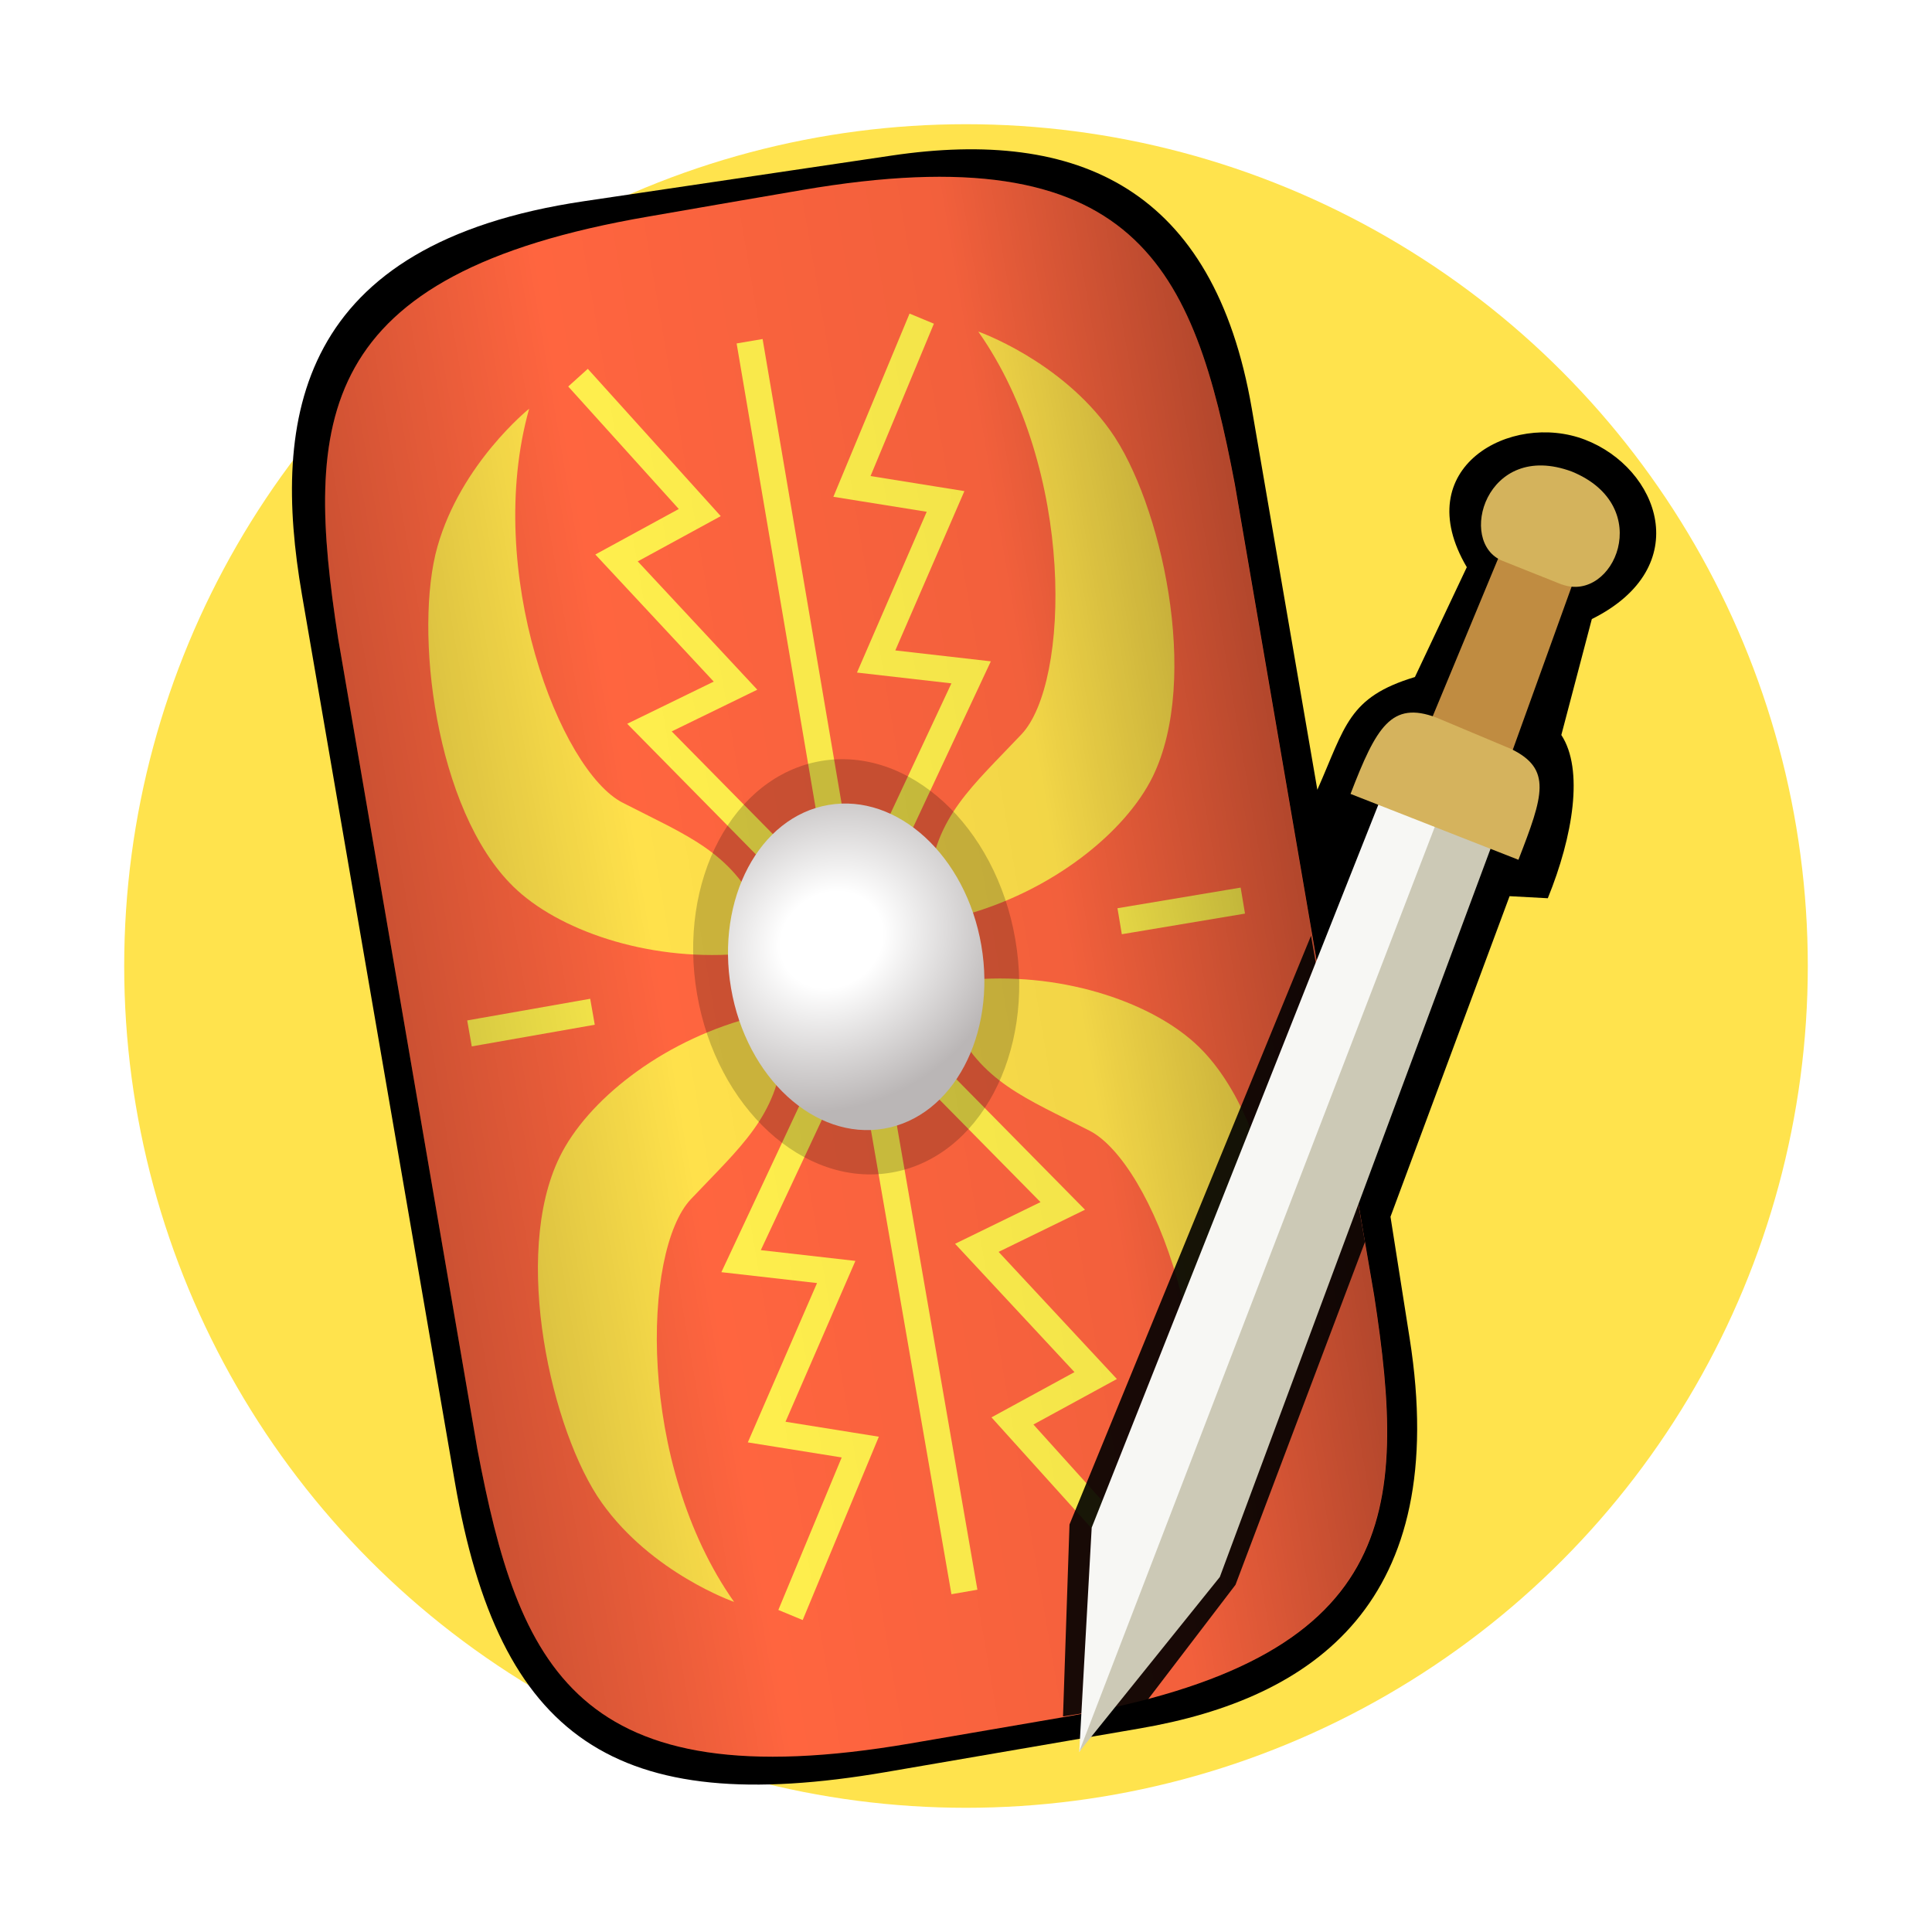 <?xml version="1.0" encoding="UTF-8" standalone="no"?>
<svg
   xml:space="preserve"
   viewBox="0 0 14 14"
   version="1.1"
   id="svg4983"
   sodipodi:docname="armaments.svg"
   inkscape:version="1.2.2 (732a01da63, 2022-12-09)"
   xmlns:inkscape="http://www.inkscape.org/namespaces/inkscape"
   xmlns:sodipodi="http://sodipodi.sourceforge.net/DTD/sodipodi-0.dtd"
   xmlns:xlink="http://www.w3.org/1999/xlink"
   xmlns="http://www.w3.org/2000/svg"
   xmlns:svg="http://www.w3.org/2000/svg"><sodipodi:namedview
     id="namedview4985"
     pagecolor="#ffffff"
     bordercolor="#000000"
     borderopacity="0.25"
     inkscape:showpageshadow="2"
     inkscape:pageopacity="0.0"
     inkscape:pagecheckerboard="0"
     inkscape:deskcolor="#d1d1d1"
     showgrid="false"
     inkscape:zoom="22.627417"
     inkscape:cx="1.0385631"
     inkscape:cy="7.6455921"
     inkscape:window-width="1920"
     inkscape:window-height="1009"
     inkscape:window-x="1912"
     inkscape:window-y="-4"
     inkscape:window-maximized="1"
     inkscape:current-layer="svg4983" /><defs
     id="defs4955"><linearGradient
       inkscape:collect="always"
       id="linearGradient40645"><stop
         style="stop-color:#000000;stop-opacity:0.2;"
         offset="0"
         id="stop40641" /><stop
         style="stop-color:#000000;stop-opacity:0;"
         offset="0.285"
         id="stop40643" /><stop
         style="stop-color:#000000;stop-opacity:0.05;"
         offset="0.734"
         id="stop40691" /><stop
         style="stop-color:#000000;stop-opacity:0.3;"
         offset="1"
         id="stop40663" /></linearGradient><linearGradient
       inkscape:collect="always"
       id="linearGradient35508"><stop
         style="stop-color:#ffffff;stop-opacity:1;"
         offset="0.28"
         id="stop35504" /><stop
         style="stop-color:#bab6b6;stop-opacity:1;"
         offset="1"
         id="stop35506" /></linearGradient><filter
       id="a"
       x="-0.076"
       y="-0.074"
       width="1.152"
       height="1.148"
       color-interpolation-filters="sRGB"><feGaussianBlur
         stdDeviation="1.118"
         id="feGaussianBlur4952" /></filter><radialGradient
       inkscape:collect="always"
       xlink:href="#linearGradient35508"
       id="radialGradient35510"
       cx="7.168"
       cy="6.638"
       fx="7.168"
       fy="6.638"
       r="0.92"
       gradientTransform="matrix(1.386,-0.539,0.472,1.215,-5.902,2.383)"
       gradientUnits="userSpaceOnUse" /><linearGradient
       inkscape:collect="always"
       xlink:href="#linearGradient40645"
       id="linearGradient40647"
       x1="4.012"
       y1="6.807"
       x2="10.605"
       y2="6.807"
       gradientUnits="userSpaceOnUse" /><filter
       inkscape:collect="always"
       style="color-interpolation-filters:sRGB"
       id="filter42022"
       x="-0.194"
       y="-0.075"
       width="1.387"
       height="1.15"><feGaussianBlur
         inkscape:collect="always"
         stdDeviation="0.176"
         id="feGaussianBlur42024" /></filter><filter
       inkscape:collect="always"
       style="color-interpolation-filters:sRGB"
       id="filter42083"
       x="-0.082"
       y="-0.069"
       width="1.165"
       height="1.138"><feGaussianBlur
         inkscape:collect="always"
         stdDeviation="0.34"
         id="feGaussianBlur42085" /></filter></defs><circle
     cx="7"
     cy="7"
     fill="#ffe34d"
     fill-rule="evenodd"
     r="6.1"
     id="circle4957"
     style="display:inline" /><path
     style="display:inline;opacity:1;mix-blend-mode:normal;fill:#000000;fill-opacity:1;fill-rule:evenodd;stroke:none;stroke-width:0.2;stroke-linecap:square;stroke-linejoin:miter;stroke-dasharray:none;stroke-opacity:0.651;filter:url(#filter42083)"
     d="m 2.188,4.309 1.108,6.43 c 0.321,1.861 1.161,2.439 3.124,2.102 L 8.259,12.525 C 9.524,12.308 10.516,11.609 10.215,9.699 l -0.139,-0.882 0.863,-2.323 0.277,0.015 c 0.183,-0.45 0.262,-0.933 0.098,-1.183 L 11.535,4.486 C 12.292,4.109 12.019,3.391 11.485,3.186 10.951,2.981 10.202,3.387 10.629,4.11 L 10.253,4.906 C 9.769,5.052 9.75,5.262 9.546,5.723 L 9.071,2.961 C 8.796,1.365 7.815,0.927 6.463,1.127 L 4.232,1.458 c -2.08,0.308 -2.266,1.565 -2.044,2.851 z"
     id="path42026"
     sodipodi:nodetypes="sssssccccczcccssss" /><g
     id="g27460"
     inkscape:label="scutum"
     transform="rotate(-9.745,7.923,13.386)"><path
       id="path18688-1"
       style="opacity:1;fill:#ff653f;fill-opacity:1;fill-rule:evenodd;stroke:none;stroke-width:0.269;stroke-linecap:round;stroke-linejoin:round"
       d="m 0.695,14.028 c -2.464,0 -2.705,-1.034 -2.732,-2.633 V 8.415 5.435 c 0.028,-1.599 0.268,-2.633 2.732,-2.633 H 1.26 1.824 c 2.464,0 2.705,1.034 2.732,2.633 V 8.415 11.396 c -0.028,1.599 -0.268,2.633 -2.732,2.633 H 1.26 Z"
       transform="matrix(1,0,0,-1,6.049,15.222)"
       inkscape:label="shield back" /><path
       style="opacity:1;fill:#ffef4d;fill-opacity:0.9;fill-rule:evenodd;stroke:none;stroke-width:0.261;stroke-linecap:round;stroke-linejoin:round"
       d="M 6.48,7.042 C 5.813,7.106 5.221,7.437 4.959,7.8 4.492,8.444 4.563,9.756 4.834,10.321 5.105,10.887 5.658,11.193 5.658,11.193 5.132,10.088 5.433,8.572 5.843,8.264 6.262,7.95 6.558,7.782 6.687,7.312 Z"
       id="path18784"
       sodipodi:nodetypes="cszcscc"
       inkscape:label="wing4" /><path
       style="opacity:1;fill:#ffef4d;fill-opacity:0.9;fill-rule:evenodd;stroke:none;stroke-width:0.261;stroke-linecap:round;stroke-linejoin:round"
       d="M 8.137,7.042 C 8.804,7.106 9.396,7.437 9.659,7.8 10.125,8.444 10.055,9.756 9.783,10.321 9.512,10.887 8.96,11.193 8.96,11.193 9.485,10.088 9.184,8.572 8.775,8.264 8.355,7.95 8.059,7.782 7.93,7.312 Z"
       id="path18784-1"
       sodipodi:nodetypes="cszcscc"
       inkscape:label="wing3" /><path
       style="opacity:1;fill:#ffef4d;fill-opacity:0.9;fill-rule:evenodd;stroke:none;stroke-width:0.261;stroke-linecap:round;stroke-linejoin:round"
       d="M 6.48,6.571 C 5.813,6.507 5.221,6.176 4.959,5.814 4.492,5.17 4.563,3.857 4.834,3.292 5.105,2.726 5.658,2.42 5.658,2.42 5.132,3.525 5.433,5.042 5.843,5.349 6.262,5.664 6.558,5.831 6.687,6.301 Z"
       id="path18784-0"
       sodipodi:nodetypes="cszcscc"
       inkscape:label="wing2" /><path
       style="opacity:1;fill:#ffef4d;fill-opacity:0.9;fill-rule:evenodd;stroke:none;stroke-width:0.261;stroke-linecap:round;stroke-linejoin:round"
       d="M 8.137,6.571 C 8.804,6.507 9.396,6.176 9.659,5.814 10.125,5.17 10.055,3.857 9.783,3.292 9.512,2.726 8.96,2.42 8.96,2.42 9.485,3.525 9.184,5.042 8.775,5.349 8.355,5.664 8.059,5.831 7.93,6.301 Z"
       id="path18784-1-1"
       sodipodi:nodetypes="cszcscc"
       inkscape:label="wing1" /><path
       style="opacity:1;fill:none;fill-opacity:1;fill-rule:evenodd;stroke:#ffef4d;stroke-width:0.191;stroke-linecap:square;stroke-linejoin:miter;stroke-dasharray:none;stroke-opacity:1"
       d="M 6.935,7.606 6.126,8.768 6.792,8.962 6.099,10.02 6.749,10.242 6.096,11.275"
       id="path27573"
       sodipodi:nodetypes="cccccc" /><path
       style="opacity:1;fill:none;fill-opacity:1;fill-rule:evenodd;stroke:#ffef4d;stroke-width:0.191;stroke-linecap:square;stroke-linejoin:miter;stroke-dasharray:none;stroke-opacity:1"
       d="m 7.309,7.645 0.006,3.664"
       id="path28355"
       sodipodi:nodetypes="cc" /><path
       style="fill:none;fill-opacity:1;fill-rule:evenodd;stroke:#ffef4d;stroke-width:0.191;stroke-linecap:square;stroke-linejoin:miter;stroke-dasharray:none;stroke-opacity:1"
       d="m 5.275,6.805 -0.714,0.003"
       id="path28355-8"
       sodipodi:nodetypes="cc" /><path
       style="opacity:1;fill:none;fill-opacity:1;fill-rule:evenodd;stroke:#ffef4d;stroke-width:0.191;stroke-linecap:square;stroke-linejoin:miter;stroke-dasharray:none;stroke-opacity:1"
       d="M 7.682,7.606 8.491,8.768 7.826,8.962 8.518,10.02 7.868,10.242 8.521,11.275"
       id="path27573-8"
       sodipodi:nodetypes="cccccc" /><path
       style="fill:none;fill-opacity:1;fill-rule:evenodd;stroke:#ffef4d;stroke-width:0.191;stroke-linecap:square;stroke-linejoin:miter;stroke-dasharray:none;stroke-opacity:1"
       d="m 9.342,6.805 0.714,0.003"
       id="path28355-8-2"
       sodipodi:nodetypes="cc" /><path
       style="opacity:1;fill:none;fill-opacity:1;fill-rule:evenodd;stroke:#ffef4d;stroke-width:0.191;stroke-linecap:square;stroke-linejoin:miter;stroke-dasharray:none;stroke-opacity:1"
       d="M 6.935,6.008 6.126,4.845 6.792,4.651 6.099,3.593 6.749,3.371 6.096,2.339"
       id="path27573-0"
       sodipodi:nodetypes="cccccc" /><path
       style="opacity:1;fill:none;fill-opacity:1;fill-rule:evenodd;stroke:#ffef4d;stroke-width:0.191;stroke-linecap:square;stroke-linejoin:miter;stroke-dasharray:none;stroke-opacity:1"
       d="m 7.309,5.968 0.006,-3.664"
       id="path28355-5"
       sodipodi:nodetypes="cc" /><path
       style="opacity:1;fill:none;fill-opacity:1;fill-rule:evenodd;stroke:#ffef4d;stroke-width:0.191;stroke-linecap:square;stroke-linejoin:miter;stroke-dasharray:none;stroke-opacity:1"
       d="M 7.682,6.008 8.491,4.845 7.826,4.651 8.518,3.593 7.868,3.371 8.521,2.339"
       id="path27573-8-4"
       sodipodi:nodetypes="cccccc" /><path
       id="path18688-1-5"
       style="display:inline;fill:url(#linearGradient40647);fill-opacity:1;fill-rule:evenodd;stroke:none;stroke-width:0.269;stroke-linecap:round;stroke-linejoin:round"
       d="m 6.744,1.193 c -2.464,0 -2.705,1.034 -2.732,2.633 v 2.98 2.98 c 0.028,1.599 0.268,2.633 2.732,2.633 h 0.564 0.564 c 2.464,0 2.705,-1.034 2.732,-2.633 V 6.807 3.826 C 10.578,2.227 10.337,1.193 7.873,1.193 H 7.309 Z"
       inkscape:label="shield shade" /><ellipse
       style="opacity:1;fill:#000000;fill-opacity:0.2;fill-rule:evenodd;stroke:none;stroke-width:0.289;stroke-linecap:square;stroke-linejoin:miter;stroke-dasharray:none;stroke-opacity:1"
       id="path30762"
       cx="7.309"
       cy="6.807"
       rx="1.17"
       ry="1.513"
       inkscape:label="boss shadow" /><ellipse
       style="fill:url(#radialGradient35510);fill-opacity:1;fill-rule:evenodd;stroke:none;stroke-width:0.228;stroke-linecap:square;stroke-linejoin:miter;stroke-dasharray:none;stroke-opacity:1"
       id="path30762-9"
       cx="7.309"
       cy="6.807"
       rx="0.92"
       ry="1.19"
       inkscape:label="boss" /></g><path
     style="opacity:1;fill:#000000;fill-opacity:0.9;fill-rule:evenodd;stroke:none;stroke-width:0.2;stroke-linecap:square;stroke-linejoin:miter;stroke-dasharray:none;stroke-opacity:0.651;filter:url(#filter42022)"
     d="M 7.703,12.438 7.75,11.047 9.5,6.781 9.891,9 l -0.938,2.484 -0.656,0.859 z"
     id="path41857" /><g
     id="g41649"
     inkscape:label="gladius"
     transform="matrix(0.406,0.914,0.914,-0.406,-2.081,3.015)"><path
       d="M 7.596,10.849 6.564,11.838 6.147,11.453 7.141,10.406 Z"
       fill="#c08c41"
       stroke-width="0.143"
       id="path41469" /><path
       d="M 12.027,6.49 12.866,5.118 11.416,5.861 7.449,9.909 7.922,10.491"
       fill="#f7f7f4"
       stroke-width="0.162"
       id="path41471" /><path
       d="M 12.864,5.118 12.12,6.564 8.066,10.526 7.701,10.278"
       fill="#ccc9b6"
       stroke-width="0.162"
       id="path41473" /><path
       d="M 8.249,10.651 7.319,9.733 C 6.95,10.102 6.822,10.278 7.066,10.526 l 0.426,0.401 c 0.255,0.216 0.404,0.079 0.757,-0.276 z"
       fill="#d5b35d"
       stroke-width="0.144"
       id="path41475" /><path
       d="M 6.554,11.748 6.224,11.426 c -0.256,-0.252 -0.854,0.245 -0.388,0.721 0.478,0.457 0.994,-0.112 0.718,-0.398 z"
       fill="#d4b35c"
       stroke-width="0.144"
       id="path41477" /></g></svg>
